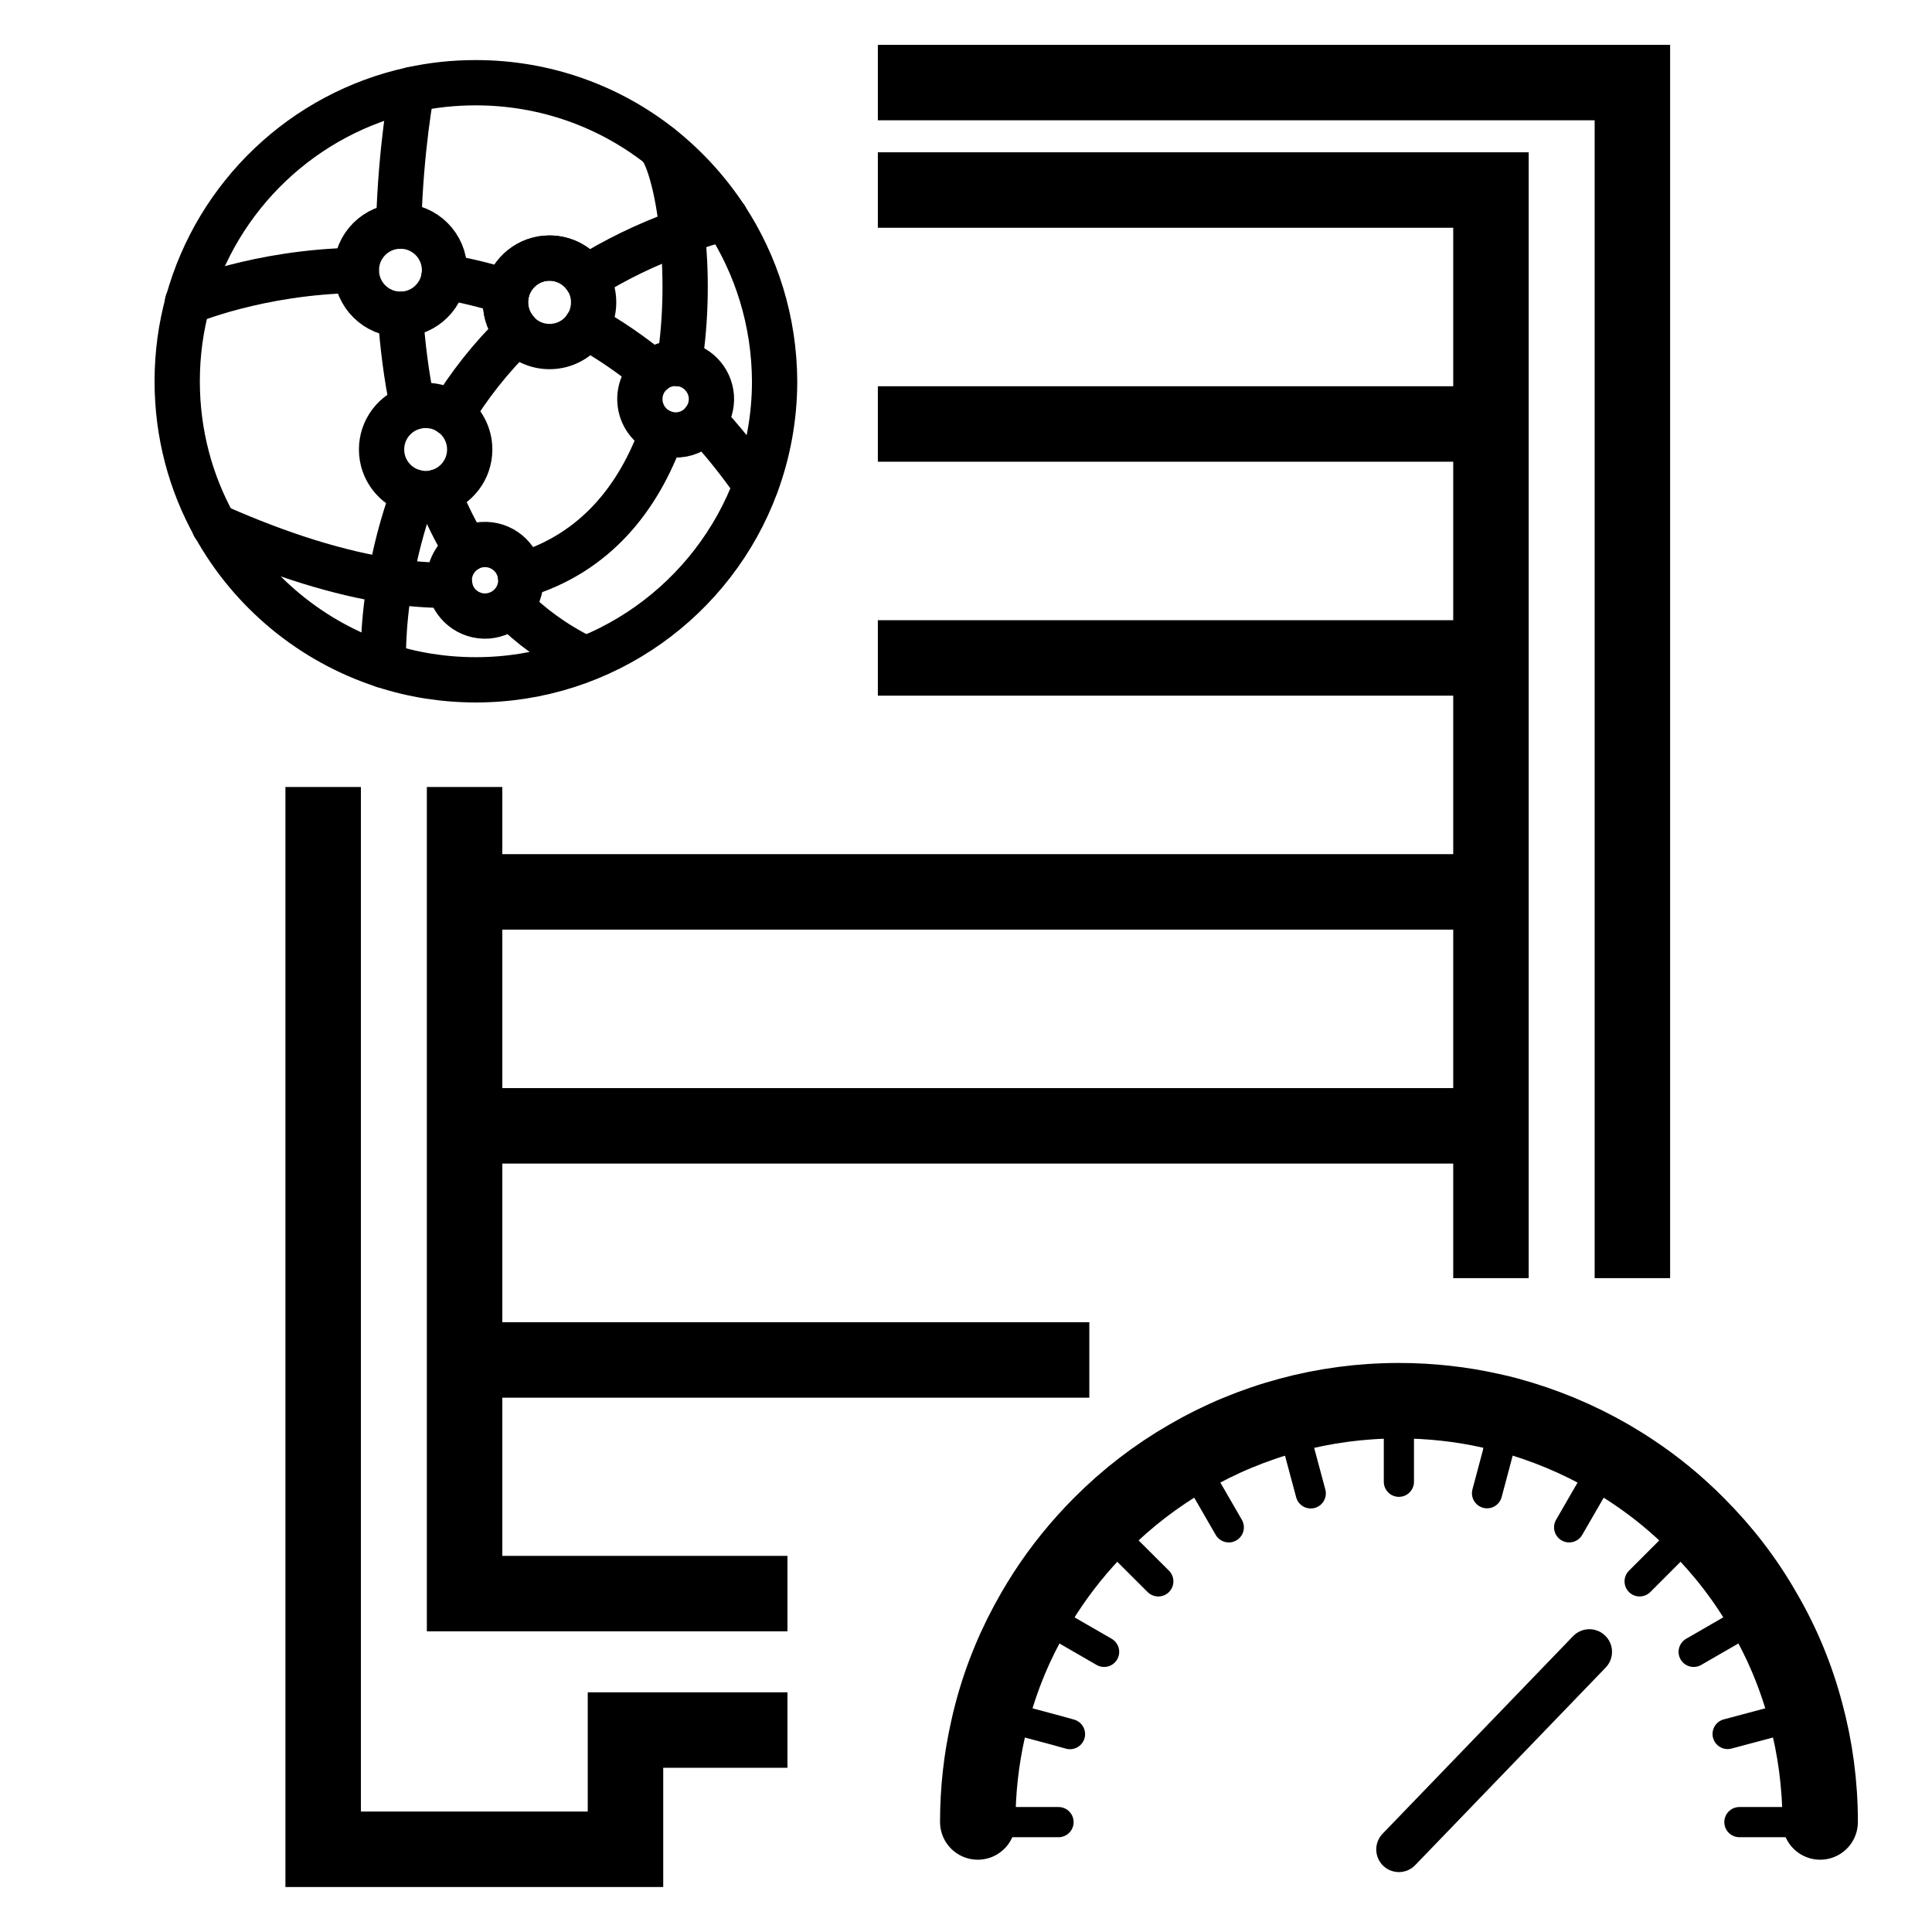 <?xml version="1.0" encoding="utf-8"?>
<!-- Generator: Adobe Illustrator 26.0.2, SVG Export Plug-In . SVG Version: 6.00 Build 0)  -->
<svg version="1.1" xmlns="http://www.w3.org/2000/svg" xmlns:xlink="http://www.w3.org/1999/xlink" x="0px" y="0px"
	 viewBox="0 0 128 128" style="enable-background:new 0 0 128 128;" xml:space="preserve">
<style type="text/css">
	.MetricsSiteRacksx0{fill:none;stroke:#000000;stroke-width:5;stroke-linecap:round;stroke-linejoin:round;stroke-miterlimit:10;}
	.MetricsSiteRacksx1{fill:none;stroke:#000000;stroke-width:2;stroke-linecap:round;stroke-miterlimit:10;}
	.MetricsSiteRacksx2{fill:#F89A1F;stroke:#F89A1F;stroke-miterlimit:10;}
	.MetricsSiteRacksx3{fill:none;stroke:#000000;stroke-width:5;stroke-linecap:round;stroke-miterlimit:10;}
	.MetricsSiteRacksx4{fill:none;stroke:#000000;stroke-width:5;stroke-miterlimit:10;}
	.MetricsSiteRacksx5{fill:none;stroke:#000000;stroke-width:2;stroke-linecap:round;stroke-linejoin:round;stroke-miterlimit:10;}
	.MetricsSiteRacksx6{fill:none;stroke:#000000;stroke-linecap:round;stroke-linejoin:round;stroke-miterlimit:10;}
	.MetricsSiteRacksx7{fill:none;stroke:#000000;stroke-width:5;stroke-linejoin:round;stroke-miterlimit:10;}
	.MetricsSiteRacksx8{fill:none;stroke:#000000;stroke-width:2;stroke-miterlimit:10;}
	.MetricsSiteRacksx9{fill:none;stroke:#000000;stroke-miterlimit:10;}
	.MetricsSiteRacksx10{fill:none;stroke:#000000;stroke-width:3;stroke-linecap:round;stroke-linejoin:round;stroke-miterlimit:10;}
	.MetricsSiteRacksx11{fill:#F9BB16;}
	.MetricsSiteRacksx12{fill:#EA4435;}
	.MetricsSiteRacksx13{fill:#2FA952;}
	.MetricsSiteRacksx14{fill:#547DBF;}
	.MetricsSiteRacksx15{stroke:#000000;stroke-miterlimit:10;}
	.MetricsSiteRacksx16{fill:none;stroke:#010101;stroke-width:5;stroke-miterlimit:10;}
	.MetricsSiteRacksx17{fill:none;stroke:#020202;stroke-width:5;stroke-miterlimit:10;}
	.MetricsSiteRacksx18{fill:none;stroke:#020202;stroke-width:5;stroke-linecap:round;stroke-linejoin:round;stroke-miterlimit:10;}
	.MetricsSiteRacksx19{fill:none;stroke:#000000;stroke-width:3;stroke-linecap:round;stroke-miterlimit:10;}
	.MetricsSiteRacksx20{fill:none;stroke:#000000;stroke-width:3;stroke-miterlimit:10;}
	.MetricsSiteRacksx21{fill:none;stroke:#010101;stroke-width:5;stroke-linecap:round;stroke-linejoin:round;stroke-miterlimit:10;}
	.MetricsSiteRacksx22{fill:none;stroke:#000000;stroke-width:4;stroke-miterlimit:10;}
	.MetricsSiteRacksx23{fill:none;stroke:#000000;stroke-width:4;stroke-linecap:round;stroke-linejoin:round;stroke-miterlimit:10;}
	.MetricsSiteRacksx24{fill:#5469B0;stroke:#000000;stroke-width:5;stroke-miterlimit:10;}
</style>
<g id="Layer_1">
	<g>
		<path class="MetricsSiteRacksx10" d="M48.07,14.43c-1.18-1.8-2.65-3.4-4.33-4.73c0,0,0,0,0,0c-3.36-2.65-7.61-4.22-12.22-4.22
			c-1.45,0-2.86,0.15-4.22,0.45c-7.2,1.56-12.93,7.04-14.86,14.1c-0.46,1.67-0.7,3.42-0.7,5.23c0,3.47,0.89,6.74,2.47,9.57v0
			c2.41,4.35,6.41,7.69,11.21,9.25c1.92,0.63,3.98,0.96,6.11,0.96c8.51,0,15.77-5.37,18.56-12.91c0.79-2.14,1.23-4.46,1.23-6.87
			C51.3,21.26,50.11,17.54,48.07,14.43z M36.4,17.1c1.02,0,1.91,0.52,2.44,1.31c0.31,0.46,0.49,1.02,0.49,1.62
			c0,0.6-0.18,1.15-0.48,1.62c-0.53,0.79-1.42,1.31-2.44,1.31c-0.85,0-1.62-0.36-2.15-0.95c-0.48-0.52-0.77-1.22-0.77-1.98
			c0-0.24,0.03-0.47,0.08-0.69C33.88,18.06,35.03,17.1,36.4,17.1z M31.12,29.78c0,1.33-0.89,2.46-2.12,2.81
			c-0.25,0.08-0.53,0.11-0.8,0.11c-0.27,0-0.53-0.04-0.78-0.11c-1.24-0.34-2.14-1.47-2.14-2.81c0-1.32,0.87-2.43,2.08-2.8
			c0.27-0.08,0.55-0.12,0.85-0.12c0.64,0,1.24,0.21,1.73,0.57C30.65,27.96,31.12,28.82,31.12,29.78z M33.8,40.13
			c-0.38,0.38-0.91,0.63-1.49,0.68c-1.25,0.09-2.34-0.8-2.52-2.02c-0.01-0.05-0.02-0.11-0.02-0.17c-0.07-0.91,0.4-1.75,1.13-2.2
			c0.31-0.19,0.67-0.31,1.06-0.34c1.26-0.09,2.36,0.82,2.52,2.05c0.01,0.04,0.01,0.09,0.02,0.14C34.55,38.99,34.28,39.66,33.8,40.13
			z M44.94,28.81c-0.38,0.03-0.74-0.03-1.07-0.17c-0.81-0.33-1.4-1.09-1.47-2.02c-0.06-0.79,0.27-1.51,0.83-1.98
			c0.37-0.32,0.84-0.52,1.36-0.56c0.14-0.01,0.28-0.01,0.42,0.01c1.12,0.11,2.03,1.02,2.12,2.18c0.04,0.59-0.14,1.15-0.47,1.59
			C46.26,28.4,45.65,28.76,44.94,28.81z M38.84,18.41c0.31,0.46,0.49,1.02,0.49,1.62c0,0.6-0.18,1.15-0.48,1.62
			c-0.53,0.79-1.42,1.31-2.44,1.31c-0.85,0-1.62-0.36-2.15-0.95"/>
		<path class="MetricsSiteRacksx10" d="M38.84,18.41c1.85-1.17,3.96-2.21,6.37-3.08c0.91-0.33,1.87-0.63,2.86-0.91"/>
		<path class="MetricsSiteRacksx10" d="M27.42,32.6c-0.79,2.14-1.28,4.16-1.57,5.89c-0.57,3.32-0.44,5.59-0.44,5.59"/>
		<path class="MetricsSiteRacksx10" d="M29.92,27.43c1.14-1.86,2.56-3.71,4.33-5.42"/>
		<path class="MetricsSiteRacksx10" d="M33.57,19.34c-1.41-0.45-2.79-0.78-4.15-1.01"/>
		<path class="MetricsSiteRacksx10" d="M50.07,32.13c-1.1-1.58-2.25-3-3.42-4.26"/>
		<path class="MetricsSiteRacksx10" d="M43.23,24.64c-1.45-1.19-2.91-2.18-4.39-3"/>
		<path class="MetricsSiteRacksx10" d="M12.42,20.02c0,0,4.67-2,11.18-2.11"/>
		<path class="MetricsSiteRacksx10" d="M27.35,26.98c-0.43-2.07-0.69-4.15-0.82-6.16"/>
		<path class="MetricsSiteRacksx10" d="M30.9,36.42c-0.74-1.21-1.37-2.5-1.9-3.83"/>
		<path class="MetricsSiteRacksx10" d="M38.58,43.56c-1.85-0.92-3.43-2.08-4.77-3.43"/>
		<path class="MetricsSiteRacksx10" d="M26.41,14.99c0.14-5.26,0.88-9.06,0.88-9.06"/>
		<path class="MetricsSiteRacksx10" d="M34.48,38.13c4.98-1.46,7.85-5.18,9.39-9.49"/>
		<path class="MetricsSiteRacksx10" d="M29.8,38.78c-1.22,0.01-2.54-0.08-3.95-0.29c-3.33-0.51-7.19-1.67-11.66-3.66v0h0"/>
		<path class="MetricsSiteRacksx10" d="M43.73,9.7C43.73,9.7,43.73,9.7,43.73,9.7c0.58,0.73,1.18,2.85,1.47,5.64c0.27,2.55,0.3,5.65-0.2,8.76"/>
		<circle class="MetricsSiteRacksx10" cx="26.53" cy="17.9" r="2.92"/>
		<path class="MetricsSiteRacksx10" d="M34.26,22c-0.48-0.52-0.77-1.22-0.77-1.98c0-0.24,0.03-0.47,0.08-0.69c0.31-1.28,1.46-2.23,2.84-2.23
			c1.02,0,1.91,0.52,2.44,1.31"/>
	</g>
</g>
<g id="Layer_2">
	<g>
		<g>
			<path class="MetricsSiteRacksx0" d="M64.78,120.71L64.78,120.71c0-2.1,0.23-4.13,0.67-6.09c0.08-0.38,0.17-0.76,0.27-1.13
				c0.63-2.39,1.58-4.65,2.79-6.73c0.23-0.4,0.47-0.79,0.72-1.18c1.07-1.66,2.32-3.2,3.72-4.6c1.71-1.72,3.66-3.22,5.78-4.44
				c2.08-1.21,4.33-2.15,6.72-2.79c2.3-0.62,4.73-0.95,7.23-0.95c2.1,0,4.14,0.23,6.1,0.67c0.38,0.08,0.75,0.17,1.12,0.27
				c2.39,0.65,4.65,1.59,6.74,2.8c0.51,0.3,1.02,0.61,1.51,0.94c1.54,1.02,2.97,2.2,4.26,3.5c1.73,1.72,3.23,3.66,4.44,5.78
				c1.22,2.08,2.16,4.34,2.79,6.73c0.62,2.3,0.95,4.72,0.95,7.21v0.01"/>
			<line class="MetricsSiteRacksx5" x1="92.68" y1="98.17" x2="92.68" y2="92.8"/>
			<line class="MetricsSiteRacksx5" x1="86.84" y1="98.94" x2="85.45" y2="93.76"/>
			<line class="MetricsSiteRacksx5" x1="81.41" y1="101.19" x2="78.73" y2="96.55"/>
			<line class="MetricsSiteRacksx5" x1="76.74" y1="104.77" x2="72.95" y2="100.99"/>
			<line class="MetricsSiteRacksx5" x1="73.15" y1="109.44" x2="68.51" y2="106.76"/>
			<polyline class="MetricsSiteRacksx5" points="65.72,113.5 69.92,114.62 70.89,114.89 			"/>
			<g>
				<line class="MetricsSiteRacksx5" x1="70.13" y1="120.72" x2="64.78" y2="120.72"/>
				<line class="MetricsSiteRacksx5" x1="120.59" y1="120.72" x2="115.24" y2="120.72"/>
			</g>
			<line class="MetricsSiteRacksx5" x1="119.64" y1="113.5" x2="114.46" y2="114.88"/>
			<line class="MetricsSiteRacksx5" x1="116.85" y1="106.76" x2="112.21" y2="109.44"/>
			<line class="MetricsSiteRacksx5" x1="112.41" y1="100.99" x2="108.63" y2="104.77"/>
			<line class="MetricsSiteRacksx5" x1="106.64" y1="96.55" x2="103.96" y2="101.19"/>
			<polyline class="MetricsSiteRacksx5" points="98.52,98.93 98.78,97.96 99.9,93.75 			"/>
			<line class="MetricsSiteRacksx10" x1="92.68" y1="122.53" x2="105.3" y2="109.44"/>
		</g>
		<polyline class="MetricsSiteRacksx4" points="21.41,52.14 21.41,122.52 41.44,122.52 41.44,114.62 52.17,114.62 		"/>
		<polyline class="MetricsSiteRacksx4" points="58.16,5.47 108.15,5.47 108.15,84.68 		"/>
		<polyline class="MetricsSiteRacksx4" points="30.78,52.14 30.78,59.09 30.78,74.59 30.78,90.09 30.78,105.58 49.23,105.58 52.17,105.58 		"/>
		<polyline class="MetricsSiteRacksx4" points="58.16,12.59 98.78,12.59 98.78,28.09 98.78,43.59 98.78,59.09 98.78,74.59 98.78,84.68 		"/>
		<line class="MetricsSiteRacksx4" x1="98.77" y1="28.09" x2="58.16" y2="28.09"/>
		<line class="MetricsSiteRacksx4" x1="98.77" y1="43.59" x2="58.16" y2="43.59"/>
		<line class="MetricsSiteRacksx4" x1="30.78" y1="59.09" x2="98.78" y2="59.09"/>
		<line class="MetricsSiteRacksx4" x1="30.78" y1="74.59" x2="98.78" y2="74.59"/>
		<line class="MetricsSiteRacksx4" x1="72.17" y1="90.1" x2="30.78" y2="90.1"/>
		<path class="MetricsSiteRacksx6" d="M99.9,93.74l-1.12,4.21v-4.48C99.16,93.55,99.53,93.64,99.9,93.74z"/>
	</g>
</g>
</svg>

